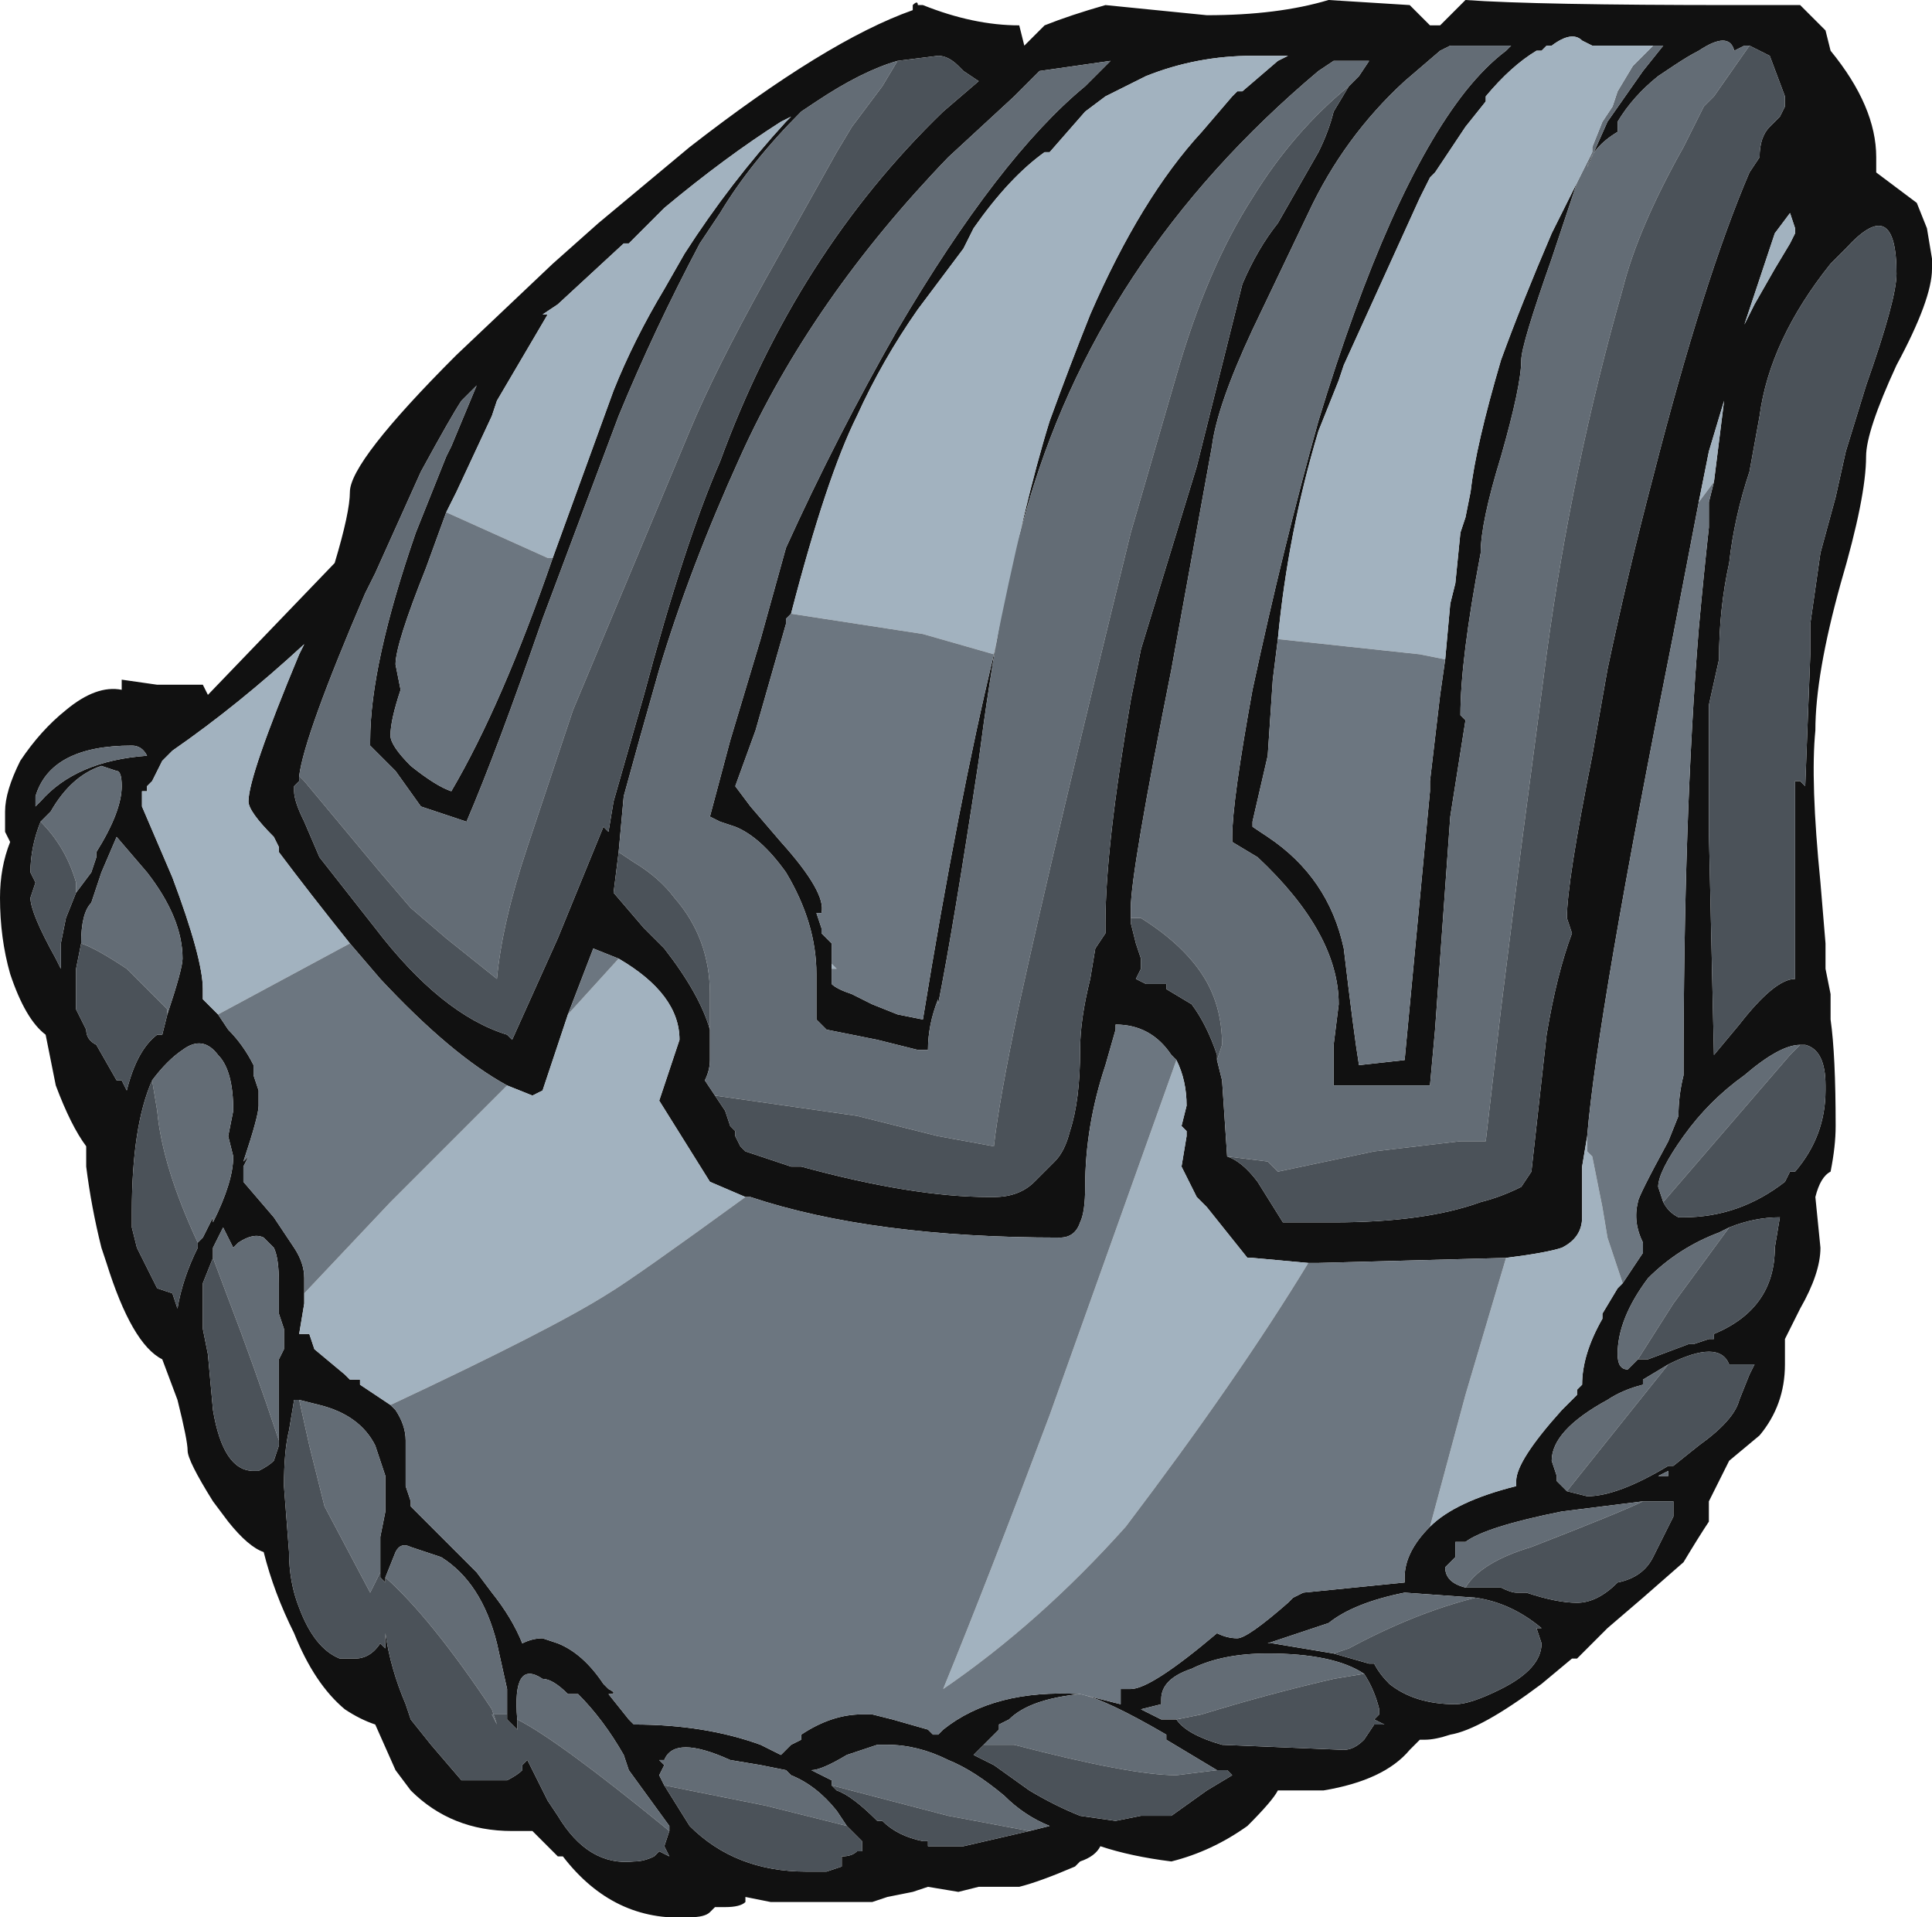 <?xml version="1.0" encoding="UTF-8" standalone="no"?>
<svg xmlns:ffdec="https://www.free-decompiler.com/flash" xmlns:xlink="http://www.w3.org/1999/xlink" ffdec:objectType="frame" height="132.3px" width="133.35px" xmlns="http://www.w3.org/2000/svg">
  <g transform="matrix(1.0, 0.0, 0.0, 1.0, 66.5, 144.9)">
    <use ffdec:characterId="146" height="18.9" transform="matrix(7.0, 0.0, 0.0, 7.0, -66.5, -144.9)" width="19.05" xlink:href="#shape0"/>
  </g>
  <defs>
    <g id="shape0" transform="matrix(1.0, 0.0, 0.0, 1.0, 9.5, 20.7)">
      <path d="M4.95 -20.7 Q5.65 -20.65 7.6 -20.65 L8.25 -20.65 8.5 -20.4 8.55 -20.2 Q9.0 -19.65 9.0 -19.15 L9.0 -19.0 9.4 -18.7 9.5 -18.45 9.55 -18.15 9.55 -18.05 Q9.55 -17.75 9.2 -17.1 8.9 -16.45 8.9 -16.2 8.9 -15.8 8.65 -14.95 8.4 -14.05 8.4 -13.5 8.35 -13.0 8.45 -12.0 L8.5 -11.4 8.5 -11.15 8.55 -10.9 8.55 -10.65 Q8.6 -10.3 8.6 -9.6 8.6 -9.4 8.55 -9.15 8.45 -9.1 8.4 -8.9 L8.45 -8.4 Q8.45 -8.15 8.25 -7.8 L8.1 -7.5 8.1 -7.25 Q8.1 -6.85 7.85 -6.55 L7.55 -6.3 7.35 -5.9 Q7.35 -5.8 7.35 -5.75 L7.35 -5.7 Q7.25 -5.55 7.1 -5.3 L6.7 -4.95 6.35 -4.65 6.05 -4.35 6.0 -4.35 5.7 -4.1 Q5.1 -3.65 4.8 -3.6 4.65 -3.55 4.55 -3.55 L4.5 -3.55 4.4 -3.45 Q4.15 -3.15 3.55 -3.05 3.3 -3.05 3.1 -3.05 3.05 -2.95 2.8 -2.7 2.45 -2.45 2.05 -2.35 1.65 -2.4 1.35 -2.5 1.3 -2.4 1.15 -2.35 L1.1 -2.3 Q0.75 -2.15 0.55 -2.1 L0.15 -2.1 -0.05 -2.05 -0.35 -2.1 -0.5 -2.05 -0.75 -2.0 -0.9 -1.95 -1.9 -1.95 -2.15 -2.0 -2.15 -1.95 Q-2.2 -1.9 -2.35 -1.9 L-2.45 -1.9 -2.5 -1.85 Q-2.55 -1.8 -2.7 -1.8 -3.45 -1.75 -3.95 -2.4 L-4.0 -2.4 -4.25 -2.65 -4.45 -2.65 Q-5.05 -2.65 -5.45 -3.05 L-5.6 -3.25 -5.8 -3.7 Q-5.95 -3.75 -6.1 -3.85 -6.4 -4.1 -6.6 -4.6 -6.8 -5.0 -6.9 -5.4 -7.05 -5.45 -7.25 -5.7 L-7.4 -5.9 Q-7.65 -6.3 -7.65 -6.4 -7.65 -6.5 -7.75 -6.9 L-7.9 -7.3 Q-8.2 -7.45 -8.45 -8.25 L-8.5 -8.4 Q-8.6 -8.8 -8.65 -9.2 L-8.65 -9.4 Q-8.8 -9.6 -8.95 -10.0 L-9.05 -10.5 Q-9.25 -10.65 -9.4 -11.1 -9.5 -11.45 -9.5 -11.85 -9.5 -12.15 -9.4 -12.4 L-9.45 -12.5 -9.45 -12.7 Q-9.45 -12.9 -9.3 -13.2 -9.1 -13.5 -8.85 -13.7 -8.55 -13.95 -8.3 -13.9 L-8.3 -14.0 -7.95 -13.95 -7.5 -13.95 -7.45 -13.85 -6.2 -15.15 Q-6.05 -15.65 -6.05 -15.85 -6.05 -16.15 -5.0 -17.2 L-4.05 -18.1 -3.6 -18.5 -2.7 -19.25 Q-1.35 -20.3 -0.5 -20.6 L-0.5 -20.65 Q-0.45 -20.7 -0.45 -20.65 L-0.4 -20.65 Q0.1 -20.45 0.55 -20.45 L0.6 -20.25 0.8 -20.45 Q1.05 -20.55 1.4 -20.65 L2.4 -20.55 Q3.1 -20.55 3.6 -20.7 L4.4 -20.65 4.6 -20.45 4.7 -20.45 4.95 -20.7 M6.05 -18.9 L6.05 -18.9 5.8 -18.15 Q5.5 -17.3 5.5 -17.15 5.5 -16.9 5.3 -16.2 5.1 -15.55 5.1 -15.25 4.9 -14.2 4.9 -13.65 L4.95 -13.6 4.8 -12.65 4.65 -10.55 4.6 -10.0 3.65 -10.0 3.65 -10.4 3.7 -10.8 Q3.7 -11.5 2.9 -12.25 L2.65 -12.4 2.65 -12.45 Q2.65 -12.8 2.85 -13.9 3.15 -15.3 3.5 -16.55 4.2 -18.85 4.95 -19.8 5.15 -20.05 5.35 -20.2 L5.4 -20.25 4.8 -20.25 4.7 -20.2 4.35 -19.9 Q3.75 -19.35 3.4 -18.6 L2.85 -17.45 Q2.5 -16.7 2.45 -16.3 L2.05 -14.1 Q1.65 -12.1 1.65 -11.75 L1.65 -11.65 1.65 -11.6 1.7 -11.4 1.75 -11.25 1.75 -11.15 1.7 -11.05 1.8 -11.0 2.0 -11.0 2.0 -10.95 2.25 -10.8 Q2.4 -10.6 2.5 -10.3 L2.5 -10.25 2.55 -10.05 2.6 -9.3 Q2.75 -9.25 2.9 -9.05 L3.15 -8.65 3.65 -8.65 Q4.55 -8.65 5.1 -8.85 5.3 -8.9 5.5 -9.0 L5.6 -9.15 Q5.65 -9.6 5.75 -10.5 5.85 -11.1 6.0 -11.5 L5.95 -11.65 Q5.95 -12.0 6.2 -13.25 L6.35 -14.1 Q6.55 -15.05 6.8 -16.0 7.3 -17.95 7.75 -19.0 L7.85 -19.15 Q7.85 -19.35 7.95 -19.45 L8.05 -19.55 8.1 -19.65 8.1 -19.75 7.95 -20.15 7.75 -20.25 7.7 -20.25 7.6 -20.2 Q7.55 -20.4 7.25 -20.2 7.15 -20.15 7.0 -20.05 L6.85 -19.95 Q6.6 -19.75 6.45 -19.5 L6.45 -19.4 Q6.2 -19.25 6.15 -19.05 L6.35 -19.5 6.7 -20.0 6.9 -20.25 6.8 -20.25 6.2 -20.25 6.1 -20.3 Q6.0 -20.4 5.8 -20.25 L5.75 -20.25 5.7 -20.2 5.65 -20.2 Q5.4 -20.05 5.15 -19.75 L5.15 -19.7 4.95 -19.45 4.65 -19.0 4.6 -18.95 4.5 -18.75 3.75 -17.1 3.7 -16.95 3.5 -16.45 Q3.2 -15.45 3.1 -14.4 L3.05 -14.0 3.0 -13.25 2.85 -12.6 2.85 -12.55 3.0 -12.45 Q3.6 -12.05 3.75 -11.35 3.85 -10.5 3.9 -10.2 L4.35 -10.25 4.6 -12.9 4.6 -13.0 4.7 -13.85 4.75 -14.2 4.8 -14.75 4.85 -14.95 4.9 -15.45 4.95 -15.6 5.0 -15.85 Q5.05 -16.3 5.3 -17.15 5.5 -17.7 5.8 -18.4 L6.05 -18.9 M-2.45 -9.9 L-2.35 -9.75 -2.3 -9.6 -2.25 -9.55 -2.25 -9.5 -2.2 -9.4 -2.15 -9.35 -1.7 -9.2 -1.6 -9.2 Q-0.5 -8.9 0.25 -8.9 L0.3 -8.9 Q0.55 -8.9 0.7 -9.05 L0.9 -9.25 Q1.0 -9.35 1.05 -9.55 1.15 -9.85 1.15 -10.35 1.15 -10.65 1.25 -11.05 L1.3 -11.35 1.4 -11.5 1.4 -11.6 Q1.4 -12.35 1.65 -13.8 L1.75 -14.3 2.3 -16.1 2.75 -17.9 Q2.9 -18.25 3.1 -18.5 L3.5 -19.2 Q3.6 -19.4 3.65 -19.6 L3.8 -19.85 3.9 -19.95 4.0 -20.1 3.65 -20.1 3.5 -20.0 Q1.3 -18.15 0.6 -15.6 0.35 -14.75 0.15 -13.2 -0.1 -11.55 -0.25 -10.8 L-0.25 -10.85 Q-0.35 -10.6 -0.35 -10.35 L-0.45 -10.35 -0.85 -10.45 -1.35 -10.55 -1.45 -10.65 -1.45 -10.7 Q-1.45 -10.8 -1.45 -11.1 -1.45 -11.6 -1.75 -12.1 -2.0 -12.45 -2.25 -12.55 L-2.4 -12.6 -2.5 -12.65 -2.3 -13.4 -2.0 -14.4 -1.75 -15.3 Q-1.25 -16.4 -0.65 -17.45 0.35 -19.15 1.2 -19.85 L1.45 -20.1 0.75 -20.0 0.5 -19.75 -0.15 -19.15 Q-1.5 -17.75 -2.2 -16.2 -2.7 -15.1 -3.0 -14.1 -3.2 -13.4 -3.35 -12.85 L-3.4 -12.3 -3.45 -11.9 -3.15 -11.55 -2.95 -11.35 Q-2.6 -10.9 -2.5 -10.55 L-2.5 -10.25 Q-2.5 -10.15 -2.55 -10.05 L-2.45 -9.9 M0.3 -14.25 Q0.6 -15.75 0.85 -16.55 1.05 -17.1 1.25 -17.6 1.75 -18.75 2.35 -19.4 L2.65 -19.75 2.7 -19.8 2.75 -19.8 3.1 -20.1 3.2 -20.15 2.85 -20.15 Q2.3 -20.15 1.8 -19.95 1.6 -19.85 1.4 -19.75 L1.2 -19.6 0.85 -19.2 0.8 -19.2 Q0.45 -18.95 0.1 -18.45 L0.0 -18.25 -0.45 -17.65 Q-0.8 -17.15 -1.05 -16.6 -1.35 -16.0 -1.7 -14.65 L-1.75 -14.6 -1.75 -14.55 -2.05 -13.5 -2.25 -12.95 -2.1 -12.75 -1.8 -12.4 Q-1.35 -11.9 -1.4 -11.7 L-1.45 -11.7 -1.4 -11.55 -1.4 -11.5 -1.3 -11.4 -1.3 -11.2 -1.3 -11.15 -1.3 -11.0 Q-1.25 -10.95 -1.1 -10.9 L-0.9 -10.8 -0.65 -10.7 -0.4 -10.65 Q-0.05 -12.8 0.3 -14.25 M9.2 -18.0 Q9.2 -18.8 8.7 -18.25 L8.55 -18.1 Q7.95 -17.35 7.85 -16.6 L7.75 -16.05 Q7.6 -15.6 7.55 -15.15 7.45 -14.7 7.45 -14.2 L7.35 -13.75 Q7.35 -13.3 7.35 -12.5 L7.4 -10.3 7.65 -10.6 Q8.0 -11.05 8.2 -11.05 L8.2 -13.0 8.25 -13.0 8.3 -12.95 8.35 -14.25 8.35 -14.55 8.45 -15.25 8.6 -15.8 8.7 -16.25 8.9 -16.9 Q9.2 -17.75 9.2 -18.0 M8.2 -18.45 L8.15 -18.6 8.0 -18.4 7.7 -17.5 7.8 -17.7 8.0 -18.05 8.15 -18.3 8.2 -18.4 8.2 -18.45 M7.4 -15.95 Q7.45 -16.35 7.5 -16.75 L7.35 -16.25 7.25 -15.75 7.0 -14.45 Q6.25 -10.7 6.15 -9.5 L6.1 -9.2 6.1 -8.7 Q6.1 -8.5 5.9 -8.4 5.75 -8.35 5.35 -8.3 L3.5 -8.25 3.4 -8.25 2.85 -8.3 2.8 -8.3 2.4 -8.8 Q2.35 -8.85 2.3 -8.9 L2.15 -9.2 2.2 -9.5 2.2 -9.55 2.15 -9.6 2.2 -9.8 Q2.2 -10.05 2.1 -10.25 L2.05 -10.3 Q1.85 -10.6 1.5 -10.6 L1.5 -10.55 1.4 -10.2 Q1.2 -9.6 1.2 -9.0 1.2 -8.75 1.15 -8.65 1.1 -8.5 0.95 -8.5 -0.9 -8.5 -2.1 -8.9 L-2.15 -8.9 -2.5 -9.05 -3.0 -9.85 -2.8 -10.45 Q-2.8 -10.9 -3.4 -11.25 L-3.65 -11.35 -3.9 -10.7 -4.15 -9.95 -4.25 -9.9 -4.5 -10.0 Q-5.05 -10.3 -5.75 -11.05 L-6.05 -11.4 Q-6.45 -11.9 -6.75 -12.3 L-6.75 -12.35 -6.8 -12.45 Q-7.05 -12.7 -7.05 -12.8 -7.05 -13.05 -6.55 -14.25 L-6.5 -14.35 Q-7.15 -13.75 -7.8 -13.3 L-7.9 -13.2 -8.0 -13.0 -8.05 -12.95 -8.05 -12.9 -8.1 -12.9 -8.1 -12.75 -7.8 -12.05 Q-7.5 -11.25 -7.5 -10.95 L-7.5 -10.85 -7.35 -10.7 -7.25 -10.55 Q-7.1 -10.4 -7.0 -10.2 L-7.0 -10.1 -6.95 -9.95 -6.95 -9.8 Q-6.95 -9.7 -7.1 -9.25 L-7.05 -9.3 -7.1 -9.2 -7.1 -9.05 -6.8 -8.7 -6.6 -8.4 Q-6.5 -8.25 -6.5 -8.1 L-6.5 -7.95 -6.5 -7.85 -6.55 -7.55 -6.45 -7.55 -6.4 -7.4 -6.1 -7.15 -6.05 -7.1 -5.95 -7.1 -5.95 -7.05 Q-5.8 -6.95 -5.65 -6.85 L-5.6 -6.8 Q-5.5 -6.65 -5.5 -6.5 L-5.5 -6.05 -5.45 -5.9 -5.45 -5.85 -4.8 -5.2 -4.65 -5.0 Q-4.45 -4.75 -4.35 -4.5 -4.25 -4.55 -4.15 -4.55 L-4.0 -4.5 Q-3.75 -4.4 -3.55 -4.1 L-3.5 -4.05 Q-3.4 -4.0 -3.5 -4.0 L-3.3 -3.75 -3.25 -3.7 Q-2.55 -3.7 -2.0 -3.5 L-1.8 -3.4 -1.7 -3.5 -1.6 -3.55 -1.6 -3.6 Q-1.3 -3.8 -1.0 -3.8 L-0.9 -3.8 -0.7 -3.75 -0.35 -3.65 -0.3 -3.6 -0.25 -3.6 -0.2 -3.65 Q0.3 -4.05 1.15 -4.0 L1.55 -3.9 1.55 -4.05 1.65 -4.05 Q1.85 -4.05 2.5 -4.6 2.6 -4.55 2.7 -4.55 2.8 -4.55 3.2 -4.9 L3.25 -4.95 3.35 -5.0 4.35 -5.1 4.35 -5.15 Q4.35 -5.4 4.6 -5.65 4.85 -5.9 5.45 -6.05 L5.45 -6.1 Q5.45 -6.3 5.9 -6.8 L6.05 -6.95 6.05 -7.0 6.1 -7.05 Q6.1 -7.35 6.3 -7.7 L6.3 -7.75 6.45 -8.0 6.5 -8.05 6.7 -8.35 6.7 -8.45 Q6.6 -8.65 6.65 -8.85 6.65 -8.9 6.95 -9.45 L7.05 -9.7 Q7.05 -9.9 7.1 -10.1 7.1 -12.65 7.25 -14.5 7.3 -15.05 7.35 -15.5 L7.35 -15.75 7.4 -15.95 M6.9 -8.85 Q6.95 -8.75 7.05 -8.7 L7.1 -8.7 Q7.65 -8.7 8.1 -9.05 L8.15 -9.15 8.2 -9.15 Q8.5 -9.5 8.5 -9.95 L8.5 -10.0 Q8.5 -10.35 8.3 -10.4 L8.25 -10.4 Q8.05 -10.4 7.7 -10.1 7.35 -9.85 7.1 -9.5 6.85 -9.15 6.85 -9.0 L6.9 -8.85 M7.55 -8.6 L7.45 -8.55 Q7.05 -8.4 6.75 -8.1 6.45 -7.7 6.45 -7.35 6.45 -7.2 6.55 -7.2 L6.65 -7.3 6.75 -7.3 7.15 -7.45 7.2 -7.45 7.35 -7.5 7.4 -7.5 7.4 -7.55 Q8.0 -7.8 8.0 -8.4 L8.05 -8.7 Q7.8 -8.7 7.55 -8.6 M6.95 -7.25 L6.7 -7.1 6.7 -7.05 Q6.5 -7.0 6.35 -6.9 5.8 -6.6 5.8 -6.3 L5.85 -6.15 5.85 -6.1 5.95 -6.0 6.15 -5.95 Q6.45 -5.95 6.95 -6.25 L7.0 -6.25 7.25 -6.45 Q7.6 -6.7 7.65 -6.9 L7.75 -7.15 7.8 -7.25 7.55 -7.25 Q7.45 -7.5 6.95 -7.25 M6.7 -5.9 L5.9 -5.8 Q5.15 -5.65 4.95 -5.5 L4.85 -5.5 4.85 -5.35 4.75 -5.25 Q4.75 -5.1 4.95 -5.05 L5.3 -5.05 Q5.4 -5.0 5.45 -5.0 L5.55 -5.0 Q5.85 -4.9 6.05 -4.9 6.25 -4.9 6.45 -5.1 6.7 -5.15 6.8 -5.35 L7.0 -5.75 7.0 -5.9 6.7 -5.9 M5.05 -4.95 L4.35 -5.0 Q3.85 -4.9 3.6 -4.7 L3.0 -4.5 3.05 -4.5 3.65 -4.4 4.0 -4.3 4.05 -4.3 Q4.1 -4.2 4.2 -4.1 4.45 -3.9 4.85 -3.9 5.0 -3.9 5.3 -4.05 5.7 -4.25 5.7 -4.5 L5.65 -4.65 5.7 -4.65 Q5.4 -4.9 5.05 -4.95 M2.1 -3.75 Q2.2 -3.6 2.55 -3.5 L3.75 -3.45 Q3.85 -3.45 3.95 -3.55 L4.05 -3.7 4.15 -3.7 4.05 -3.75 4.1 -3.8 4.1 -3.85 Q4.05 -4.05 3.95 -4.2 3.65 -4.4 3.0 -4.4 2.55 -4.4 2.25 -4.25 1.95 -4.15 1.95 -3.95 L1.95 -3.9 1.75 -3.85 1.95 -3.75 2.1 -3.75 M2.5 -3.25 L2.0 -3.55 2.0 -3.6 Q1.4 -3.95 1.15 -4.0 0.65 -3.95 0.45 -3.75 L0.35 -3.7 0.35 -3.65 0.2 -3.5 0.1 -3.4 0.3 -3.3 0.65 -3.05 Q0.9 -2.9 1.15 -2.8 L1.5 -2.75 1.75 -2.8 2.05 -2.8 2.4 -3.05 2.65 -3.2 2.6 -3.25 2.5 -3.25 M0.65 -2.65 L0.85 -2.7 Q0.6 -2.8 0.4 -3.0 0.1 -3.25 -0.15 -3.35 -0.45 -3.5 -0.75 -3.5 L-0.85 -3.5 -1.15 -3.4 Q-1.4 -3.25 -1.5 -3.25 L-1.3 -3.15 -1.3 -3.1 -1.25 -3.05 Q-1.1 -3.0 -0.85 -2.75 L-0.8 -2.75 Q-0.65 -2.6 -0.4 -2.55 L-0.35 -2.55 -0.35 -2.5 0.0 -2.5 0.65 -2.65 M6.95 -6.2 L6.85 -6.15 6.95 -6.15 6.95 -6.2 M-0.65 -20.1 Q-1.0 -20.0 -1.45 -19.7 L-1.6 -19.6 Q-2.1 -19.1 -2.4 -18.6 L-2.6 -18.3 Q-3.05 -17.45 -3.4 -16.6 L-4.15 -14.6 Q-4.6 -13.3 -4.9 -12.6 L-5.35 -12.75 -5.6 -13.1 -5.85 -13.35 -5.85 -13.4 Q-5.85 -14.15 -5.4 -15.45 L-5.1 -16.2 -5.05 -16.3 -4.8 -16.9 -4.95 -16.75 Q-5.05 -16.6 -5.35 -16.05 L-5.8 -15.05 -5.9 -14.85 Q-6.5 -13.45 -6.55 -13.05 L-6.55 -13.0 -6.6 -12.95 -6.6 -12.9 Q-6.6 -12.8 -6.5 -12.6 L-6.35 -12.25 -5.8 -11.55 Q-5.15 -10.7 -4.5 -10.5 L-4.45 -10.45 -4.0 -11.45 -3.55 -12.55 -3.5 -12.5 -3.45 -12.8 -3.15 -13.85 Q-2.75 -15.35 -2.4 -16.15 -1.65 -18.2 -0.2 -19.6 L0.15 -19.9 0.0 -20.0 -0.05 -20.05 Q-0.15 -20.15 -0.25 -20.15 L-0.65 -20.1 M-4.05 -15.2 L-3.45 -16.85 Q-3.25 -17.35 -2.95 -17.85 L-2.75 -18.2 Q-2.3 -18.9 -1.75 -19.5 L-1.7 -19.55 -1.8 -19.5 Q-2.35 -19.15 -2.95 -18.65 L-3.3 -18.3 -3.35 -18.3 -4.0 -17.7 -4.15 -17.6 -4.1 -17.6 -4.6 -16.75 -4.65 -16.6 -5.0 -15.85 -5.1 -15.65 -5.3 -15.1 Q-5.6 -14.35 -5.6 -14.15 L-5.55 -13.9 Q-5.65 -13.6 -5.65 -13.45 -5.65 -13.35 -5.45 -13.15 -5.2 -12.95 -5.05 -12.9 -4.55 -13.75 -4.05 -15.2 M-8.2 -13.35 Q-9.0 -13.35 -9.15 -12.85 L-9.15 -12.75 -9.1 -12.8 Q-8.75 -13.2 -8.05 -13.25 -8.1 -13.35 -8.2 -13.35 M-8.75 -11.9 L-8.6 -12.1 -8.55 -12.25 -8.55 -12.3 Q-8.3 -12.7 -8.3 -12.95 -8.3 -13.1 -8.35 -13.1 L-8.5 -13.15 Q-8.8 -13.05 -9.0 -12.7 L-9.1 -12.6 Q-9.2 -12.35 -9.2 -12.1 L-9.15 -12.0 -9.2 -11.85 Q-9.2 -11.7 -8.95 -11.25 L-8.9 -11.15 -8.9 -11.4 -8.85 -11.65 -8.75 -11.9 M-7.85 -10.7 Q-7.7 -11.15 -7.7 -11.25 -7.7 -11.65 -8.05 -12.1 L-8.35 -12.45 -8.5 -12.1 -8.6 -11.8 Q-8.7 -11.7 -8.7 -11.4 L-8.75 -11.15 Q-8.75 -10.95 -8.75 -10.75 -8.7 -10.65 -8.65 -10.55 -8.65 -10.45 -8.55 -10.4 L-8.35 -10.05 -8.3 -10.05 -8.25 -9.95 Q-8.15 -10.35 -7.95 -10.5 L-7.9 -10.5 -7.85 -10.7 M-7.55 -8.45 L-7.5 -8.5 -7.4 -8.7 -7.4 -8.65 Q-7.2 -9.05 -7.2 -9.3 L-7.25 -9.5 -7.2 -9.75 Q-7.2 -10.15 -7.35 -10.3 -7.5 -10.5 -7.7 -10.35 -7.85 -10.25 -8.0 -10.05 -8.2 -9.6 -8.2 -8.75 L-8.2 -8.6 -8.15 -8.4 -7.95 -8.0 -7.8 -7.95 -7.75 -7.8 Q-7.7 -8.1 -7.55 -8.4 L-7.55 -8.45 M-6.75 -6.45 L-6.75 -7.3 -6.7 -7.4 -6.7 -7.6 -6.75 -7.75 -6.75 -8.05 Q-6.75 -8.3 -6.8 -8.4 L-6.9 -8.5 Q-7.0 -8.55 -7.15 -8.45 L-7.2 -8.4 -7.3 -8.6 -7.4 -8.4 -7.4 -8.3 -7.5 -8.05 -7.5 -7.6 -7.45 -7.35 -7.4 -6.8 Q-7.3 -6.2 -7.0 -6.2 L-6.95 -6.2 -6.95 -6.2 Q-6.85 -6.25 -6.8 -6.3 L-6.75 -6.45 M-5.75 -5.2 L-5.75 -5.55 -5.7 -5.8 -5.7 -6.15 -5.8 -6.45 Q-5.95 -6.75 -6.35 -6.85 L-6.55 -6.9 -6.6 -6.9 -6.65 -6.6 Q-6.7 -6.4 -6.7 -6.05 L-6.65 -5.4 Q-6.65 -5.1 -6.55 -4.85 -6.4 -4.45 -6.15 -4.35 L-6.0 -4.35 Q-5.85 -4.35 -5.75 -4.5 L-5.7 -4.45 -5.7 -4.6 Q-5.65 -4.25 -5.5 -3.9 L-5.45 -3.75 -5.25 -3.5 -4.95 -3.15 -4.5 -3.15 Q-4.4 -3.2 -4.35 -3.25 L-4.35 -3.3 -4.3 -3.35 -4.1 -2.95 -4.0 -2.8 Q-3.7 -2.3 -3.25 -2.35 -3.15 -2.35 -3.05 -2.4 L-3.0 -2.45 -2.9 -2.4 -2.95 -2.5 -2.9 -2.65 -2.9 -2.7 -3.3 -3.25 -3.35 -3.4 Q-3.55 -3.75 -3.8 -4.0 L-3.9 -4.0 Q-4.05 -4.15 -4.15 -4.15 -4.45 -4.35 -4.4 -3.75 L-4.4 -3.65 -4.5 -3.75 -4.5 -3.8 -4.5 -4.05 -4.6 -4.5 Q-4.75 -5.1 -5.15 -5.35 -5.3 -5.4 -5.45 -5.45 -5.55 -5.5 -5.6 -5.4 L-5.7 -5.15 -5.7 -5.1 -5.75 -5.15 -5.75 -5.2 M-1.15 -2.7 L-1.25 -2.85 Q-1.45 -3.1 -1.7 -3.2 L-1.75 -3.25 -2.0 -3.3 -2.3 -3.35 Q-2.85 -3.6 -2.95 -3.35 L-3.0 -3.35 -2.95 -3.3 -3.0 -3.2 -2.95 -3.1 -2.7 -2.7 Q-2.25 -2.25 -1.55 -2.25 L-1.35 -2.25 -1.2 -2.3 -1.2 -2.4 Q-1.1 -2.4 -1.05 -2.45 L-1.0 -2.45 -1.0 -2.55 -1.15 -2.7" fill="#111111" fill-rule="evenodd" stroke="none"/>
      <path d="M1.65 -11.65 L1.65 -11.75 Q1.65 -12.1 2.05 -14.1 L2.45 -16.3 Q2.5 -16.7 2.85 -17.45 L3.4 -18.6 Q3.75 -19.35 4.35 -19.9 L4.7 -20.2 4.8 -20.25 5.4 -20.25 5.35 -20.2 Q5.15 -20.05 4.95 -19.8 4.2 -18.85 3.5 -16.55 3.15 -15.3 2.85 -13.9 2.65 -12.8 2.65 -12.45 L2.65 -12.4 2.9 -12.25 Q3.7 -11.5 3.7 -10.8 L3.65 -10.4 3.65 -10.0 4.6 -10.0 4.65 -10.55 4.8 -12.65 4.95 -13.6 4.9 -13.65 Q4.9 -14.2 5.1 -15.25 5.1 -15.55 5.3 -16.2 5.5 -16.9 5.5 -17.15 5.5 -17.3 5.8 -18.15 L6.05 -18.9 6.05 -18.9 6.2 -19.2 6.2 -19.25 6.3 -19.5 6.4 -19.65 6.45 -19.8 6.6 -20.05 6.8 -20.25 6.9 -20.25 6.7 -20.0 6.35 -19.5 6.15 -19.05 Q6.2 -19.25 6.45 -19.4 L6.45 -19.5 Q6.6 -19.75 6.85 -19.95 L7.0 -20.05 Q7.15 -20.15 7.25 -20.2 7.55 -20.4 7.6 -20.2 L7.7 -20.25 7.75 -20.25 7.4 -19.75 7.3 -19.65 7.1 -19.25 Q6.65 -18.45 6.5 -17.85 6.0 -16.1 5.75 -14.25 L5.5 -12.35 5.3 -10.75 5.15 -9.45 4.9 -9.45 4.05 -9.35 3.1 -9.15 3.0 -9.25 2.6 -9.3 2.55 -10.05 2.5 -10.25 2.55 -10.4 Q2.55 -10.8 2.35 -11.1 2.15 -11.4 1.75 -11.65 L1.65 -11.65 M-2.45 -9.9 L-2.55 -10.05 Q-2.5 -10.15 -2.5 -10.25 L-2.5 -10.55 Q-2.5 -10.7 -2.5 -10.9 -2.5 -11.45 -2.85 -11.85 -3.0 -12.05 -3.25 -12.2 L-3.4 -12.3 -3.35 -12.85 Q-3.2 -13.4 -3.0 -14.1 -2.7 -15.1 -2.2 -16.2 -1.5 -17.75 -0.15 -19.15 L0.5 -19.75 0.75 -20.0 1.45 -20.1 1.2 -19.85 Q0.35 -19.15 -0.65 -17.45 -1.25 -16.4 -1.75 -15.3 L-2.0 -14.4 -2.3 -13.4 -2.5 -12.65 -2.4 -12.6 -2.25 -12.55 Q-2.0 -12.45 -1.75 -12.1 -1.45 -11.6 -1.45 -11.1 -1.45 -10.8 -1.45 -10.7 L-1.45 -10.65 -1.35 -10.55 -0.85 -10.45 -0.45 -10.35 -0.35 -10.35 Q-0.35 -10.6 -0.25 -10.85 L-0.25 -10.8 Q-0.1 -11.55 0.15 -13.2 0.35 -14.75 0.6 -15.6 1.3 -18.15 3.5 -20.0 L3.65 -20.1 4.0 -20.1 3.9 -19.95 3.8 -19.85 Q3.25 -19.4 2.85 -18.75 2.4 -18.05 2.1 -17.0 L1.65 -15.45 Q0.9 -12.4 0.55 -10.8 0.35 -9.85 0.3 -9.4 L-0.25 -9.5 -1.05 -9.7 -2.45 -9.9 M8.25 -10.4 L8.15 -10.3 6.9 -8.85 6.85 -9.0 Q6.85 -9.15 7.1 -9.5 7.35 -9.85 7.7 -10.1 8.05 -10.4 8.25 -10.4 M6.65 -7.3 L6.55 -7.2 Q6.45 -7.2 6.45 -7.35 6.45 -7.7 6.75 -8.1 7.05 -8.4 7.45 -8.55 L7.55 -8.6 7.0 -7.85 6.65 -7.3 M5.95 -6.0 L5.85 -6.1 5.85 -6.15 5.8 -6.3 Q5.8 -6.6 6.35 -6.9 6.5 -7.0 6.7 -7.05 L6.7 -7.1 6.95 -7.25 5.95 -6.0 M4.95 -5.05 Q4.75 -5.1 4.75 -5.25 L4.85 -5.35 4.85 -5.5 4.95 -5.5 Q5.15 -5.65 5.9 -5.8 L6.7 -5.9 Q6.5 -5.8 5.6 -5.45 5.1 -5.3 4.95 -5.05 M3.65 -4.4 L3.05 -4.5 3.0 -4.5 3.6 -4.7 Q3.85 -4.9 4.35 -5.0 L5.05 -4.95 Q4.45 -4.8 3.8 -4.45 L3.65 -4.4 M3.95 -4.2 L3.65 -4.15 Q3.0 -4.0 2.35 -3.8 L2.1 -3.75 1.95 -3.75 1.75 -3.85 1.95 -3.9 1.95 -3.95 Q1.95 -4.15 2.25 -4.25 2.55 -4.4 3.0 -4.4 3.65 -4.4 3.95 -4.2 M0.2 -3.5 L0.35 -3.65 0.35 -3.7 0.45 -3.75 Q0.65 -3.95 1.15 -4.0 1.4 -3.95 2.0 -3.6 L2.0 -3.55 2.5 -3.25 2.1 -3.2 Q1.65 -3.2 0.5 -3.5 L0.2 -3.5 M-1.3 -3.1 L-1.3 -3.15 -1.5 -3.25 Q-1.4 -3.25 -1.15 -3.4 L-0.85 -3.5 -0.75 -3.5 Q-0.45 -3.5 -0.15 -3.35 0.1 -3.25 0.4 -3.0 0.6 -2.8 0.85 -2.7 L0.65 -2.65 -0.15 -2.8 -1.3 -3.1 M6.95 -6.2 L6.95 -6.15 6.85 -6.15 6.95 -6.2 M-6.55 -13.05 Q-6.5 -13.45 -5.9 -14.85 L-5.8 -15.05 -5.35 -16.05 Q-5.05 -16.6 -4.95 -16.75 L-4.8 -16.9 -5.05 -16.3 -5.1 -16.2 -5.4 -15.45 Q-5.85 -14.15 -5.85 -13.4 L-5.85 -13.35 -5.6 -13.1 -5.35 -12.75 -4.9 -12.6 Q-4.6 -13.3 -4.15 -14.6 L-3.4 -16.6 Q-3.05 -17.45 -2.6 -18.3 L-2.4 -18.6 Q-2.1 -19.1 -1.6 -19.6 L-1.45 -19.7 Q-1.0 -20.0 -0.65 -20.1 L-0.8 -19.85 -1.1 -19.45 -1.25 -19.2 -1.95 -17.95 Q-2.45 -17.05 -2.7 -16.45 L-3.85 -13.7 -4.3 -12.35 Q-4.55 -11.6 -4.6 -11.05 L-5.1 -11.45 -5.45 -11.75 -5.75 -12.1 -6.5 -13.0 -6.55 -13.05 M-8.2 -13.35 Q-8.1 -13.35 -8.05 -13.25 -8.75 -13.2 -9.1 -12.8 L-9.15 -12.75 -9.15 -12.85 Q-9.0 -13.35 -8.2 -13.35 M-9.1 -12.6 L-9.0 -12.7 Q-8.8 -13.05 -8.5 -13.15 L-8.35 -13.1 Q-8.3 -13.1 -8.3 -12.95 -8.3 -12.7 -8.55 -12.3 L-8.55 -12.25 -8.6 -12.1 -8.75 -11.9 -8.75 -12.0 Q-8.85 -12.35 -9.1 -12.6 M-8.7 -11.4 Q-8.7 -11.7 -8.6 -11.8 L-8.5 -12.1 -8.35 -12.45 -8.05 -12.1 Q-7.7 -11.65 -7.7 -11.25 -7.7 -11.15 -7.85 -10.7 L-7.85 -10.75 -8.25 -11.15 Q-8.55 -11.35 -8.7 -11.4 M-8.0 -10.05 Q-7.85 -10.25 -7.7 -10.35 -7.5 -10.5 -7.35 -10.3 -7.2 -10.15 -7.2 -9.75 L-7.25 -9.5 -7.2 -9.3 Q-7.2 -9.05 -7.4 -8.65 L-7.4 -8.7 -7.5 -8.5 -7.55 -8.45 Q-7.9 -9.2 -7.95 -9.75 L-8.0 -10.05 M-7.4 -8.3 L-7.4 -8.4 -7.3 -8.6 -7.2 -8.4 -7.15 -8.45 Q-7.0 -8.55 -6.9 -8.5 L-6.8 -8.4 Q-6.75 -8.3 -6.75 -8.05 L-6.75 -7.75 -6.7 -7.6 -6.7 -7.4 -6.75 -7.3 -6.75 -6.45 -6.75 -6.5 Q-7.0 -7.25 -7.25 -7.9 L-7.4 -8.3 M-6.55 -6.9 L-6.35 -6.85 Q-5.95 -6.75 -5.8 -6.45 L-5.7 -6.15 -5.7 -5.8 -5.75 -5.55 -5.75 -5.2 -5.85 -5.0 -6.3 -5.85 -6.45 -6.45 -6.55 -6.9 M-5.7 -5.15 L-5.6 -5.4 Q-5.55 -5.5 -5.45 -5.45 -5.3 -5.4 -5.15 -5.35 -4.75 -5.1 -4.6 -4.5 L-4.5 -4.05 -4.5 -3.8 -4.65 -3.8 -4.6 -3.7 -4.65 -3.85 Q-5.25 -4.75 -5.7 -5.15 M-4.4 -3.75 Q-4.45 -4.35 -4.15 -4.15 -4.05 -4.15 -3.9 -4.0 L-3.8 -4.0 Q-3.55 -3.75 -3.35 -3.4 L-3.3 -3.25 -2.9 -2.7 -2.9 -2.65 Q-4.0 -3.55 -4.4 -3.75 M-2.95 -3.1 L-3.0 -3.2 -2.95 -3.3 -3.0 -3.35 -2.95 -3.35 Q-2.85 -3.6 -2.3 -3.35 L-2.0 -3.3 -1.75 -3.25 -1.7 -3.2 Q-1.45 -3.1 -1.25 -2.85 L-1.15 -2.7 -1.95 -2.9 -2.95 -3.1" fill="#636c75" fill-rule="evenodd" stroke="none"/>
      <path d="M6.8 -20.25 L6.6 -20.05 6.45 -19.8 6.4 -19.65 6.3 -19.5 6.2 -19.25 6.2 -19.2 6.05 -18.9 5.8 -18.4 Q5.5 -17.7 5.3 -17.15 5.05 -16.3 5.0 -15.85 L4.95 -15.6 4.9 -15.45 4.85 -14.95 4.8 -14.75 4.75 -14.2 4.5 -14.25 3.1 -14.4 Q3.2 -15.45 3.5 -16.45 L3.7 -16.95 3.75 -17.1 4.5 -18.75 4.6 -18.95 4.65 -19.0 4.95 -19.45 5.15 -19.7 5.15 -19.75 Q5.4 -20.05 5.65 -20.2 L5.7 -20.2 5.75 -20.25 5.8 -20.25 Q6.0 -20.4 6.1 -20.3 L6.2 -20.25 6.8 -20.25 M-1.7 -14.65 Q-1.35 -16.0 -1.05 -16.6 -0.8 -17.15 -0.45 -17.65 L0.0 -18.25 0.1 -18.45 Q0.45 -18.95 0.8 -19.2 L0.85 -19.2 1.2 -19.6 1.4 -19.75 Q1.6 -19.85 1.8 -19.95 2.3 -20.15 2.85 -20.15 L3.2 -20.15 3.1 -20.1 2.75 -19.8 2.7 -19.8 2.65 -19.75 2.35 -19.4 Q1.75 -18.75 1.25 -17.6 1.05 -17.1 0.85 -16.55 0.6 -15.75 0.3 -14.25 L-0.4 -14.45 -1.7 -14.65 M-1.3 -11.15 L-1.3 -11.2 -1.25 -11.15 -1.3 -11.15 M7.25 -15.75 L7.35 -16.25 7.5 -16.75 Q7.45 -16.35 7.4 -15.95 L7.25 -15.75 M8.2 -18.45 L8.2 -18.4 8.15 -18.3 8.0 -18.05 7.8 -17.7 7.7 -17.5 8.0 -18.4 8.15 -18.6 8.2 -18.45 M6.5 -8.05 L6.45 -8.0 6.3 -7.75 6.3 -7.7 Q6.1 -7.35 6.1 -7.05 L6.05 -7.0 6.05 -6.95 5.9 -6.8 Q5.45 -6.3 5.45 -6.1 L5.45 -6.05 Q4.85 -5.9 4.6 -5.65 L4.95 -6.95 5.35 -8.3 Q5.75 -8.35 5.9 -8.4 6.1 -8.5 6.1 -8.7 L6.1 -9.2 6.15 -9.5 6.15 -9.35 6.2 -9.3 6.3 -8.8 6.35 -8.5 6.5 -8.05 M-5.65 -6.85 Q-5.8 -6.95 -5.95 -7.05 L-5.95 -7.1 -6.05 -7.1 -6.1 -7.15 -6.4 -7.4 -6.45 -7.55 -6.55 -7.55 -6.5 -7.85 -6.5 -7.95 -5.65 -8.85 -4.5 -10.0 -4.25 -9.9 -4.15 -9.95 -3.9 -10.7 -3.4 -11.25 Q-2.8 -10.9 -2.8 -10.45 L-3.0 -9.85 -2.5 -9.05 -2.15 -8.9 Q-3.25 -8.1 -3.5 -7.95 -4.05 -7.6 -5.65 -6.85 M-7.35 -10.7 L-7.5 -10.85 -7.5 -10.95 Q-7.5 -11.25 -7.8 -12.05 L-8.1 -12.75 -8.1 -12.9 -8.05 -12.9 -8.05 -12.95 -8.0 -13.0 -7.9 -13.2 -7.8 -13.3 Q-7.15 -13.75 -6.5 -14.35 L-6.55 -14.25 Q-7.05 -13.05 -7.05 -12.8 -7.05 -12.7 -6.8 -12.45 L-6.75 -12.35 -6.75 -12.3 Q-6.45 -11.9 -6.05 -11.4 L-7.35 -10.7 M2.1 -10.25 Q2.2 -10.05 2.2 -9.8 L2.15 -9.6 2.2 -9.55 2.2 -9.5 2.15 -9.2 2.3 -8.9 Q2.35 -8.85 2.4 -8.8 L2.8 -8.3 2.85 -8.3 3.4 -8.25 Q2.7 -7.1 1.6 -5.65 0.75 -4.7 -0.2 -4.05 0.25 -5.15 0.85 -6.75 L2.1 -10.25 M-5.1 -15.65 L-5.0 -15.85 -4.65 -16.6 -4.6 -16.75 -4.1 -17.6 -4.15 -17.6 -4.0 -17.7 -3.35 -18.3 -3.3 -18.3 -2.95 -18.65 Q-2.35 -19.15 -1.8 -19.5 L-1.7 -19.55 -1.75 -19.5 Q-2.3 -18.9 -2.75 -18.2 L-2.95 -17.85 Q-3.25 -17.35 -3.45 -16.85 L-4.05 -15.2 -4.1 -15.2 -5.1 -15.65 M-5.5 -6.05 L-5.5 -6.05" fill="#a2b2bf" fill-rule="evenodd" stroke="none"/>
      <path d="M4.75 -14.2 L4.7 -13.85 4.6 -13.0 4.6 -12.9 4.35 -10.25 3.9 -10.2 Q3.85 -10.5 3.75 -11.35 3.6 -12.05 3.0 -12.45 L2.85 -12.55 2.85 -12.6 3.0 -13.25 3.05 -14.0 3.1 -14.4 4.5 -14.25 4.75 -14.2 M0.3 -14.25 Q-0.05 -12.8 -0.4 -10.65 L-0.65 -10.7 -0.9 -10.8 -1.1 -10.9 Q-1.25 -10.95 -1.3 -11.0 L-1.3 -11.15 -1.25 -11.15 -1.3 -11.2 -1.3 -11.4 -1.4 -11.5 -1.4 -11.55 -1.45 -11.7 -1.4 -11.7 Q-1.35 -11.9 -1.8 -12.4 L-2.1 -12.75 -2.25 -12.95 -2.05 -13.5 -1.75 -14.55 -1.75 -14.6 -1.7 -14.65 -0.4 -14.45 0.3 -14.25 M7.25 -15.75 L7.4 -15.95 7.35 -15.75 7.35 -15.5 Q7.3 -15.05 7.25 -14.5 7.1 -12.65 7.1 -10.1 7.05 -9.9 7.05 -9.7 L6.95 -9.45 Q6.65 -8.9 6.65 -8.85 6.6 -8.65 6.7 -8.45 L6.7 -8.35 6.5 -8.05 6.35 -8.5 6.3 -8.8 6.2 -9.3 6.15 -9.35 6.15 -9.5 Q6.25 -10.7 7.0 -14.45 L7.25 -15.75 M4.6 -5.65 Q4.35 -5.4 4.35 -5.15 L4.35 -5.1 3.35 -5.0 3.25 -4.95 3.2 -4.9 Q2.8 -4.55 2.7 -4.55 2.6 -4.55 2.5 -4.6 1.85 -4.05 1.65 -4.05 L1.55 -4.05 1.55 -3.9 1.15 -4.0 Q0.3 -4.05 -0.2 -3.65 L-0.25 -3.6 -0.3 -3.6 -0.35 -3.65 -0.7 -3.75 -0.9 -3.8 -1.0 -3.8 Q-1.3 -3.8 -1.6 -3.6 L-1.6 -3.55 -1.7 -3.5 -1.8 -3.4 -2.0 -3.5 Q-2.55 -3.7 -3.25 -3.7 L-3.3 -3.75 -3.5 -4.0 Q-3.4 -4.0 -3.5 -4.05 L-3.55 -4.1 Q-3.75 -4.4 -4.0 -4.5 L-4.15 -4.55 Q-4.25 -4.55 -4.35 -4.5 -4.45 -4.75 -4.65 -5.0 L-4.8 -5.2 -5.45 -5.85 -5.45 -5.9 -5.5 -6.05 -5.5 -6.5 Q-5.5 -6.65 -5.6 -6.8 L-5.65 -6.85 Q-4.05 -7.6 -3.5 -7.95 -3.25 -8.1 -2.15 -8.9 L-2.1 -8.9 Q-0.9 -8.5 0.95 -8.5 1.1 -8.5 1.15 -8.65 1.2 -8.75 1.2 -9.0 1.2 -9.6 1.4 -10.2 L1.5 -10.55 1.5 -10.6 Q1.85 -10.6 2.05 -10.3 L2.1 -10.25 0.85 -6.75 Q0.25 -5.15 -0.2 -4.05 0.75 -4.7 1.6 -5.65 2.7 -7.1 3.4 -8.25 L3.5 -8.25 5.35 -8.3 4.95 -6.95 4.6 -5.65 M-6.5 -7.95 L-6.5 -8.1 Q-6.5 -8.25 -6.6 -8.4 L-6.8 -8.7 -7.1 -9.05 -7.1 -9.2 -7.05 -9.3 -7.1 -9.25 Q-6.95 -9.7 -6.95 -9.8 L-6.95 -9.95 -7.0 -10.1 -7.0 -10.2 Q-7.1 -10.4 -7.25 -10.55 L-7.35 -10.7 -6.05 -11.4 -5.75 -11.05 Q-5.05 -10.3 -4.5 -10.0 L-5.65 -8.85 -6.5 -7.95 M-3.9 -10.7 L-3.65 -11.35 -3.4 -11.25 -3.9 -10.7 M-5.1 -15.65 L-4.1 -15.2 -4.05 -15.2 Q-4.55 -13.75 -5.05 -12.9 -5.2 -12.95 -5.45 -13.15 -5.65 -13.35 -5.65 -13.45 -5.65 -13.6 -5.55 -13.9 L-5.6 -14.15 Q-5.6 -14.35 -5.3 -15.1 L-5.1 -15.65 M-5.5 -6.05 L-5.5 -6.05" fill="#6c7680" fill-rule="evenodd" stroke="none"/>
      <path d="M1.65 -11.65 L1.75 -11.65 Q2.15 -11.4 2.35 -11.1 2.55 -10.8 2.55 -10.4 L2.5 -10.25 2.5 -10.3 Q2.4 -10.6 2.25 -10.8 L2.0 -10.95 2.0 -11.0 1.8 -11.0 1.7 -11.05 1.75 -11.15 1.75 -11.25 1.7 -11.4 1.65 -11.6 1.65 -11.65 M2.6 -9.3 L3.0 -9.25 3.1 -9.15 4.05 -9.35 4.9 -9.45 5.15 -9.45 5.3 -10.75 5.5 -12.35 5.75 -14.25 Q6.0 -16.1 6.5 -17.85 6.65 -18.45 7.1 -19.25 L7.3 -19.65 7.4 -19.75 7.75 -20.25 7.95 -20.15 8.1 -19.75 8.1 -19.65 8.05 -19.55 7.95 -19.45 Q7.85 -19.35 7.85 -19.15 L7.75 -19.0 Q7.3 -17.95 6.8 -16.0 6.55 -15.05 6.35 -14.1 L6.2 -13.25 Q5.95 -12.0 5.95 -11.65 L6.0 -11.5 Q5.85 -11.1 5.75 -10.5 5.65 -9.6 5.6 -9.15 L5.5 -9.0 Q5.3 -8.9 5.1 -8.85 4.55 -8.65 3.65 -8.65 L3.15 -8.65 2.9 -9.05 Q2.75 -9.25 2.6 -9.3 M3.8 -19.85 L3.65 -19.6 Q3.6 -19.4 3.5 -19.2 L3.1 -18.5 Q2.9 -18.25 2.75 -17.9 L2.3 -16.1 1.75 -14.3 1.65 -13.8 Q1.4 -12.35 1.4 -11.6 L1.4 -11.5 1.3 -11.35 1.25 -11.05 Q1.15 -10.65 1.15 -10.35 1.15 -9.85 1.05 -9.55 1.0 -9.35 0.9 -9.25 L0.7 -9.05 Q0.55 -8.9 0.3 -8.9 L0.25 -8.9 Q-0.5 -8.9 -1.6 -9.2 L-1.7 -9.2 -2.15 -9.35 -2.2 -9.4 -2.25 -9.5 -2.25 -9.55 -2.3 -9.6 -2.35 -9.75 -2.45 -9.9 -1.05 -9.7 -0.25 -9.5 0.3 -9.4 Q0.35 -9.85 0.55 -10.8 0.9 -12.4 1.65 -15.45 L2.1 -17.0 Q2.4 -18.05 2.85 -18.75 3.25 -19.4 3.8 -19.85 M-2.5 -10.55 Q-2.6 -10.9 -2.95 -11.35 L-3.15 -11.55 -3.45 -11.9 -3.4 -12.3 -3.25 -12.2 Q-3.0 -12.05 -2.85 -11.85 -2.5 -11.45 -2.5 -10.9 -2.5 -10.7 -2.5 -10.55 M9.2 -18.0 Q9.2 -17.75 8.9 -16.9 L8.7 -16.25 8.6 -15.8 8.45 -15.25 8.35 -14.55 8.35 -14.25 8.3 -12.95 8.25 -13.0 8.2 -13.0 8.2 -11.05 Q8.0 -11.05 7.65 -10.6 L7.4 -10.3 7.35 -12.5 Q7.35 -13.3 7.35 -13.75 L7.45 -14.2 Q7.45 -14.7 7.55 -15.15 7.6 -15.6 7.75 -16.05 L7.85 -16.6 Q7.95 -17.35 8.55 -18.1 L8.7 -18.25 Q9.2 -18.8 9.2 -18.0 M8.25 -10.4 L8.3 -10.4 Q8.5 -10.35 8.5 -10.0 L8.5 -9.95 Q8.5 -9.5 8.2 -9.15 L8.15 -9.15 8.1 -9.05 Q7.65 -8.7 7.1 -8.7 L7.05 -8.7 Q6.95 -8.75 6.9 -8.85 L8.15 -10.3 8.25 -10.4 M7.55 -8.6 Q7.8 -8.7 8.05 -8.7 L8.0 -8.4 Q8.0 -7.8 7.4 -7.55 L7.4 -7.5 7.35 -7.5 7.2 -7.45 7.15 -7.45 6.75 -7.3 6.65 -7.3 7.0 -7.85 7.55 -8.6 M6.95 -7.25 Q7.45 -7.5 7.55 -7.25 L7.8 -7.25 7.75 -7.15 7.65 -6.9 Q7.6 -6.7 7.25 -6.45 L7.0 -6.25 6.95 -6.25 Q6.45 -5.95 6.15 -5.95 L5.95 -6.0 6.95 -7.25 M6.7 -5.9 L7.0 -5.9 7.0 -5.75 6.8 -5.35 Q6.7 -5.15 6.45 -5.1 6.25 -4.9 6.05 -4.9 5.85 -4.9 5.55 -5.0 L5.45 -5.0 Q5.4 -5.0 5.3 -5.05 L4.95 -5.05 Q5.1 -5.3 5.6 -5.45 6.5 -5.8 6.7 -5.9 M3.65 -4.4 L3.8 -4.45 Q4.45 -4.8 5.05 -4.95 5.4 -4.9 5.7 -4.65 L5.65 -4.65 5.7 -4.5 Q5.7 -4.25 5.3 -4.05 5.0 -3.9 4.85 -3.9 4.45 -3.9 4.2 -4.1 4.1 -4.2 4.05 -4.3 L4.0 -4.3 3.65 -4.4 M2.1 -3.75 L2.35 -3.8 Q3.0 -4.0 3.65 -4.15 L3.95 -4.2 Q4.05 -4.05 4.1 -3.85 L4.1 -3.8 4.05 -3.75 4.15 -3.7 4.05 -3.7 3.95 -3.55 Q3.85 -3.45 3.75 -3.45 L2.55 -3.5 Q2.2 -3.6 2.1 -3.75 M0.2 -3.5 L0.5 -3.5 Q1.65 -3.2 2.1 -3.2 L2.5 -3.25 2.6 -3.25 2.65 -3.2 2.4 -3.05 2.05 -2.8 1.75 -2.8 1.5 -2.75 1.15 -2.8 Q0.9 -2.9 0.65 -3.05 L0.3 -3.3 0.1 -3.4 0.2 -3.5 M-1.3 -3.1 L-0.15 -2.8 0.65 -2.65 0.0 -2.5 -0.35 -2.5 -0.35 -2.55 -0.4 -2.55 Q-0.65 -2.6 -0.8 -2.75 L-0.85 -2.75 Q-1.1 -3.0 -1.25 -3.05 L-1.3 -3.1 M-6.55 -13.05 L-6.5 -13.0 -5.75 -12.1 -5.45 -11.75 -5.1 -11.45 -4.6 -11.05 Q-4.55 -11.6 -4.3 -12.35 L-3.85 -13.7 -2.7 -16.45 Q-2.45 -17.05 -1.95 -17.95 L-1.25 -19.2 -1.1 -19.45 -0.8 -19.85 -0.65 -20.1 -0.25 -20.15 Q-0.15 -20.15 -0.05 -20.05 L0.0 -20.0 0.15 -19.9 -0.2 -19.6 Q-1.65 -18.2 -2.4 -16.15 -2.75 -15.35 -3.15 -13.85 L-3.45 -12.8 -3.5 -12.5 -3.55 -12.55 -4.0 -11.45 -4.45 -10.45 -4.5 -10.5 Q-5.15 -10.7 -5.8 -11.55 L-6.35 -12.25 -6.5 -12.6 Q-6.6 -12.8 -6.6 -12.9 L-6.6 -12.95 -6.55 -13.0 -6.55 -13.05 M-8.75 -11.9 L-8.85 -11.65 -8.9 -11.4 -8.9 -11.15 -8.95 -11.25 Q-9.2 -11.7 -9.2 -11.85 L-9.15 -12.0 -9.2 -12.1 Q-9.2 -12.35 -9.1 -12.6 -8.85 -12.35 -8.75 -12.0 L-8.75 -11.9 M-8.7 -11.4 Q-8.55 -11.35 -8.25 -11.15 L-7.85 -10.75 -7.85 -10.7 -7.9 -10.5 -7.95 -10.5 Q-8.15 -10.35 -8.25 -9.95 L-8.3 -10.05 -8.35 -10.05 -8.55 -10.4 Q-8.65 -10.45 -8.65 -10.55 -8.7 -10.65 -8.75 -10.75 -8.75 -10.95 -8.75 -11.15 L-8.7 -11.4 M-7.55 -8.45 L-7.55 -8.4 Q-7.7 -8.1 -7.75 -7.8 L-7.8 -7.95 -7.95 -8.0 -8.15 -8.4 -8.2 -8.6 -8.2 -8.75 Q-8.2 -9.6 -8.0 -10.05 L-7.95 -9.75 Q-7.9 -9.2 -7.55 -8.45 M-7.4 -8.3 L-7.25 -7.9 Q-7.0 -7.25 -6.75 -6.5 L-6.75 -6.45 -6.8 -6.3 Q-6.85 -6.25 -6.95 -6.2 L-6.95 -6.2 -7.0 -6.2 Q-7.3 -6.2 -7.4 -6.8 L-7.45 -7.35 -7.5 -7.6 -7.5 -8.05 -7.4 -8.3 M-6.55 -6.9 L-6.45 -6.45 -6.3 -5.85 -5.85 -5.0 -5.75 -5.2 -5.75 -5.15 -5.7 -5.1 -5.7 -5.15 Q-5.25 -4.75 -4.65 -3.85 L-4.6 -3.7 -4.65 -3.8 -4.5 -3.8 -4.5 -3.75 -4.4 -3.65 -4.4 -3.75 Q-4.0 -3.55 -2.9 -2.65 L-2.95 -2.5 -2.9 -2.4 -3.0 -2.45 -3.05 -2.4 Q-3.15 -2.35 -3.25 -2.35 -3.7 -2.3 -4.0 -2.8 L-4.1 -2.95 -4.3 -3.35 -4.35 -3.3 -4.35 -3.25 Q-4.4 -3.2 -4.5 -3.15 L-4.95 -3.15 -5.25 -3.5 -5.45 -3.75 -5.5 -3.9 Q-5.65 -4.25 -5.7 -4.6 L-5.7 -4.45 -5.75 -4.5 Q-5.85 -4.35 -6.0 -4.35 L-6.15 -4.35 Q-6.4 -4.45 -6.55 -4.85 -6.65 -5.1 -6.65 -5.4 L-6.7 -6.05 Q-6.7 -6.4 -6.65 -6.6 L-6.6 -6.9 -6.55 -6.9 M-2.95 -3.1 L-1.95 -2.9 -1.15 -2.7 -1.0 -2.55 -1.0 -2.45 -1.05 -2.45 Q-1.1 -2.4 -1.2 -2.4 L-1.2 -2.3 -1.35 -2.25 -1.55 -2.25 Q-2.25 -2.25 -2.7 -2.7 L-2.95 -3.1" fill="#4b5259" fill-rule="evenodd" stroke="none"/>
    </g>
  </defs>
</svg>

